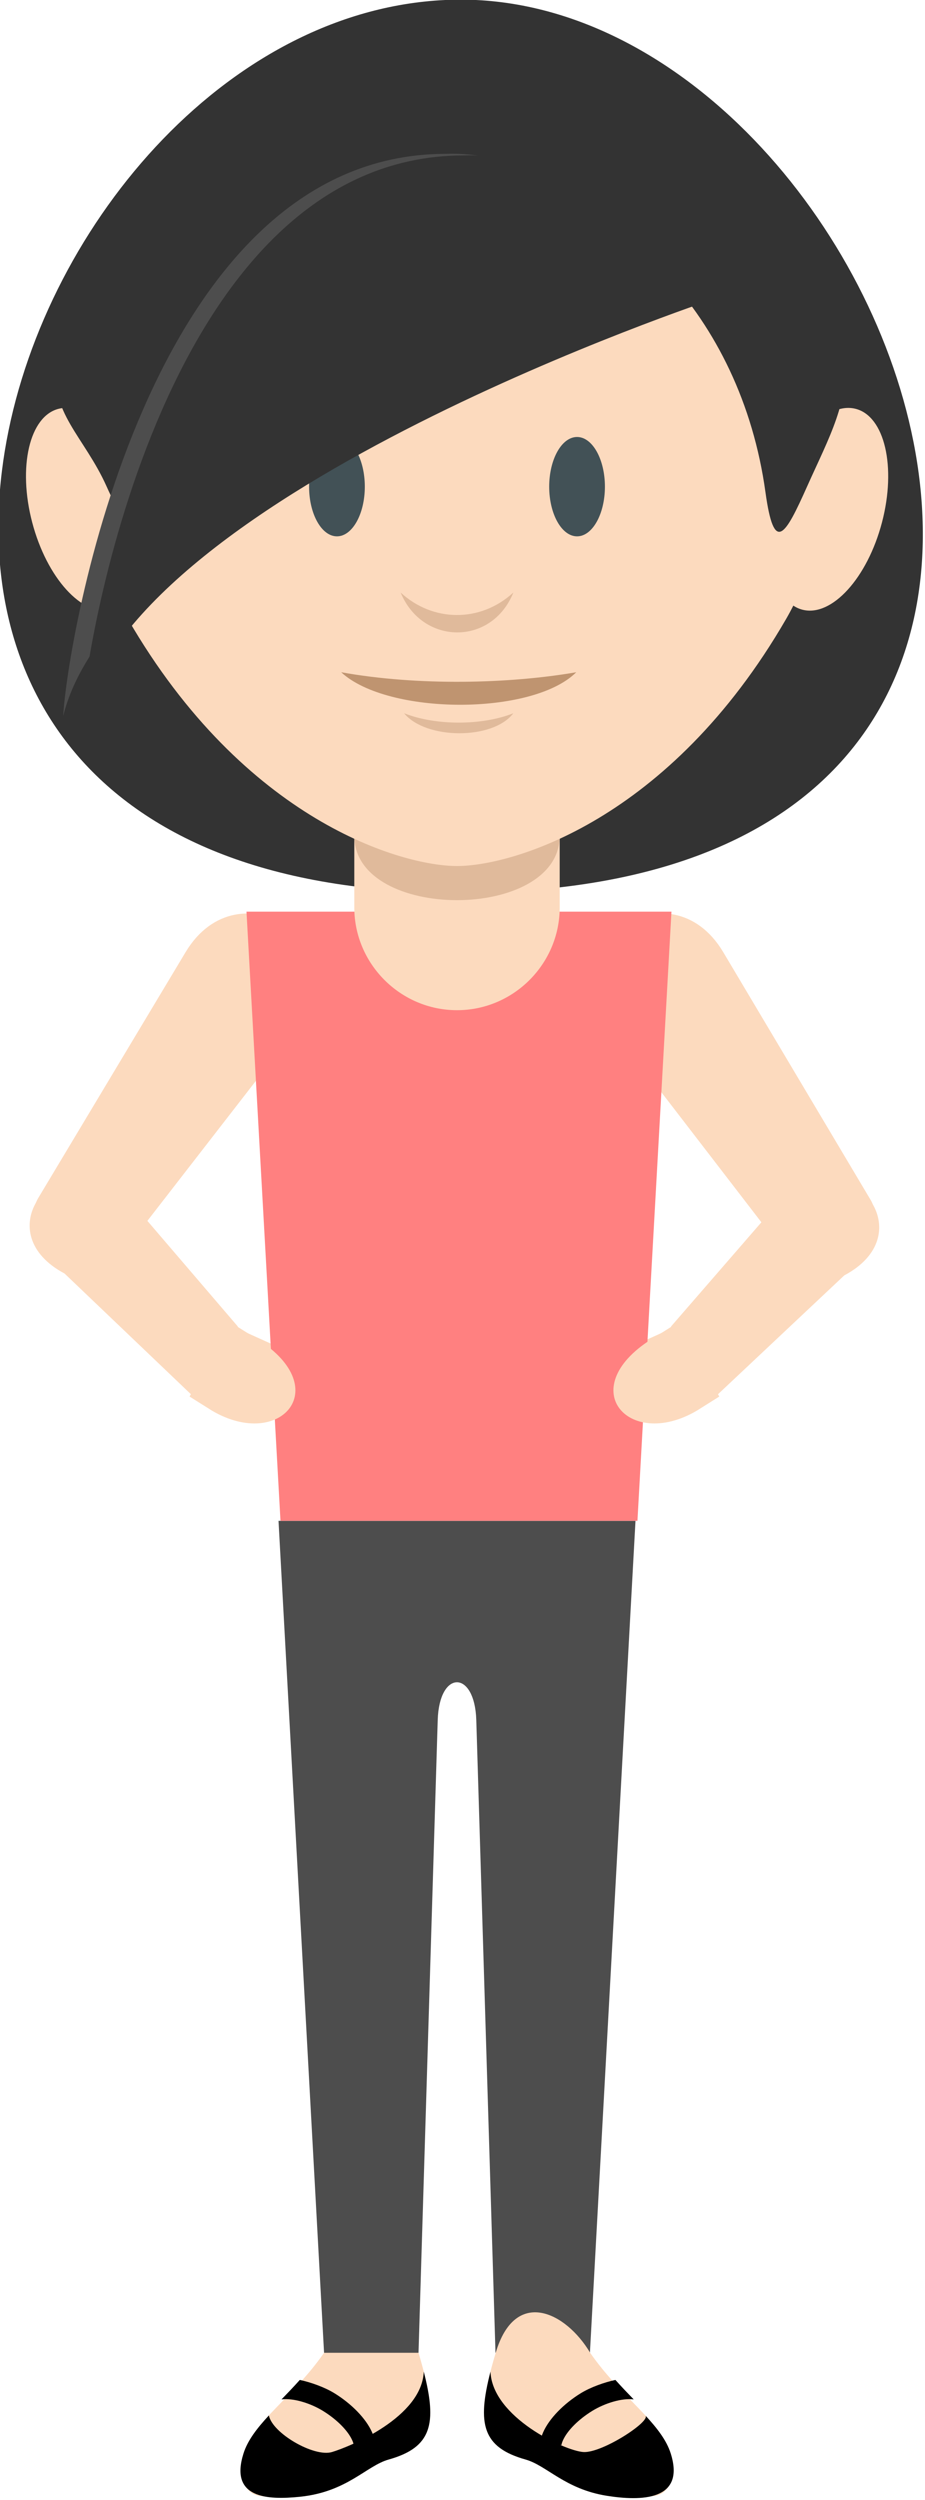 <?xml version="1.0" encoding="UTF-8" standalone="no"?>
<!-- Created with Inkscape (http://www.inkscape.org/) -->

<svg
   xmlns:dc="http://purl.org/dc/elements/1.1/"
   xmlns:cc="http://creativecommons.org/ns#"
   xmlns:rdf="http://www.w3.org/1999/02/22-rdf-syntax-ns#"
   xmlns:svg="http://www.w3.org/2000/svg"
   xmlns="http://www.w3.org/2000/svg"
   xmlns:sodipodi="http://sodipodi.sourceforge.net/DTD/sodipodi-0.dtd"
   xmlns:inkscape="http://www.inkscape.org/namespaces/inkscape"
   width="15.185mm"
   height="41.01mm"
   viewBox="0 0 53.804 145.313"
   id="svg7099"
   version="1.1"
   inkscape:version="0.92.1 r"
   sodipodi:docname="cristina.svg"
   inkscape:export-filename="/home/sam/Trabajo/CI/fundecyt/Megamente/img/deduccion/personajes/cristina.png"
   inkscape:export-xdpi="90"
   inkscape:export-ydpi="90">
  <defs
     id="defs7101" />
  <sodipodi:namedview
     id="base"
     pagecolor="#ffffff"
     bordercolor="#666666"
     borderopacity="1.0"
     inkscape:pageopacity="0.0"
     inkscape:pageshadow="2"
     inkscape:zoom="0.98994949"
     inkscape:cx="-179.91977"
     inkscape:cy="155.64208"
     inkscape:document-units="px"
     inkscape:current-layer="layer1"
     showgrid="false"
     fit-margin-top="0"
     fit-margin-left="0"
     fit-margin-right="0"
     fit-margin-bottom="0"
     inkscape:window-width="1366"
     inkscape:window-height="707"
     inkscape:window-x="0"
     inkscape:window-y="0"
     inkscape:window-maximized="1" />
  <g
     inkscape:label="Capa 1"
     inkscape:groupmode="layer"
     id="layer1"
     transform="translate(-372.337,-255.216)">
    <g
       id="g4602"
       transform="matrix(0.455,0,0,0.455,202.829,218.186)"
       style="stroke-width:2.197">
      <g
         style="fill:#333333;stroke-width:2.197"
         transform="matrix(1.25,0,0,-1.25,430.792,81.344)"
         id="g40">
        <path
           inkscape:connector-curvature="0"
           id="path42"
           style="fill:#333333;fill-opacity:1;fill-rule:evenodd;stroke:none;stroke-width:2.197"
           d="M 0,0 C -45.475,-0.723 -76.135,-89.021 -2.556,-91.217 80.786,-93.703 45.474,0.724 0,0" />
      </g>
      <g
         transform="matrix(1.25,0,0,-1.25,413.973,381.959)"
         id="g44"
         style="stroke-width:2.197">
        <path
           inkscape:connector-curvature="0"
           id="path46"
           style="fill:#fcdabe;fill-opacity:1;fill-rule:evenodd;stroke:none;stroke-width:2.197"
           d="m 0,0 c -3.091,-4.474 -7.207,-7.048 -8.235,-10.275 -0.582,-1.826 -0.15,-4.133 1.705,-4.363 7.979,-0.987 10.297,2.933 13.139,3.729 C 11.52,-9.531 11.646,-6.706 9.66,0 7.672,6.706 2.487,4.185 0,0" />
      </g>
      <g
         style="fill:#4d4d4d;stroke-width:2.197"
         transform="matrix(1.25,0,0,-1.25,408.149,275.674)"
         id="g48">
        <path
           inkscape:connector-curvature="0"
           id="path50"
           style="fill:#4d4d4d;fill-opacity:1;fill-rule:evenodd;stroke:none;stroke-width:2.197"
           d="m 0,0 h 36.51 l -4.66,-85.028 h -9.659 l -1.964,64.67 c -0.156,5.128 -3.787,5.158 -3.944,0 l -1.964,-64.67 h -9.66 z" />
      </g>
      <g
         transform="matrix(1.25,0,0,-1.25,450.333,212.14)"
         id="g52"
         style="stroke-width:2.197">
        <path
           inkscape:connector-curvature="0"
           id="path54"
           style="fill:#fcdabe;fill-opacity:1;fill-rule:evenodd;stroke:none;stroke-width:2.197"
           d="m 0,0 19.202,-24.946 c 2.728,-3.546 9.707,3.39 7.619,6.898 L 11.744,7.282 C 6.307,16.416 -6.168,8.011 0,0" />
      </g>
      <g
         transform="matrix(1.25,0,0,-1.25,410.942,212.14)"
         id="g56"
         style="stroke-width:2.197">
        <path
           inkscape:connector-curvature="0"
           id="path58"
           style="fill:#fcdabe;fill-opacity:1;fill-rule:evenodd;stroke:none;stroke-width:2.197"
           d="m 0,0 -19.203,-24.757 c -2.741,-3.536 -9.718,3.397 -7.619,6.897 L -11.745,7.282 C -6.277,16.399 6.197,7.99 0,0" />
      </g>
      <g
         transform="matrix(1.25,0,0,-1.25,458.855,251.931)"
         id="g64"
         style="stroke-width:2.197">
        <path
           inkscape:connector-curvature="0"
           id="path66"
           style="fill:#fcdabe;fill-opacity:1;fill-rule:evenodd;stroke:none;stroke-width:2.197"
           d="m 0,0 v 0 c 0.043,0.415 -0.601,0.558 -0.991,0.382 l -5.766,-2.6 C -7.147,-2.393 -7.14,-2.834 -7.181,-3.249 V -3.25 c -0.043,-0.415 0.6,-0.557 0.99,-0.381 l 5.767,2.599 C -0.034,-0.855 0.156,-0.389 0,0" />
      </g>
      <g
         transform="matrix(1.25,0,0,-1.25,402.42,251.931)"
         id="g68"
         style="stroke-width:2.197">
        <path
           inkscape:connector-curvature="0"
           id="path70"
           style="fill:#fcdabe;fill-opacity:1;fill-rule:evenodd;stroke:none;stroke-width:2.197"
           d="m 0,0 v 0 c -0.043,0.415 0.6,0.557 0.99,0.382 l 5.766,-2.6 C 7.146,-2.393 7.138,-2.834 7.18,-3.249 V -3.25 C 7.223,-3.665 6.581,-3.807 6.19,-3.631 L 0.424,-1.032 C 0.034,-0.855 -0.156,-0.389 0,0" />
      </g>
      <g
         style="fill:#ff8080;stroke-width:2.197"
         transform="matrix(1.25,0,0,-1.25,458.385,197.852)"
         id="g76">
        <path
           inkscape:connector-curvature="0"
           id="path78"
           style="fill:#ff8080;fill-opacity:1;fill-rule:evenodd;stroke:none;stroke-width:2.197"
           d="M 0,0 -3.479,-62.257 H -22.03 -39.987 L -43.464,0 Z" />
      </g>
      <g
         transform="matrix(1.25,0,0,-1.25,430.968,155.676)"
         id="g84"
         style="stroke-width:2.197">
        <path
           inkscape:connector-curvature="0"
           id="path86"
           style="fill:#fcdabe;fill-opacity:1;fill-rule:evenodd;stroke:none;stroke-width:2.197"
           d="m 0,0 v 0 c 5.776,0 10.503,-4.726 10.503,-10.503 v -22.805 c 0,-5.777 -4.727,-10.503 -10.503,-10.503 -5.777,0 -10.504,4.726 -10.504,10.503 v 22.805 C -10.504,-4.726 -5.777,0 0,0" />
      </g>
      <g
         transform="matrix(1.25,0,0,-1.25,444.097,188.162)"
         id="g88"
         style="stroke-width:2.197">
        <path
           inkscape:connector-curvature="0"
           id="path90"
           style="fill:#e0ba9b;fill-opacity:1;fill-rule:evenodd;stroke:none;stroke-width:2.197"
           d="M 0,0 V 0 C 0,-8.77 -21.007,-8.77 -21.007,0 -21.007,8.769 0,8.769 0,0" />
      </g>
      <g
         transform="matrix(1.25,0,0,-1.25,430.968,87.649)"
         id="g92"
         style="stroke-width:2.197">
        <path
           inkscape:connector-curvature="0"
           id="path94"
           style="fill:#fcdabe;fill-opacity:1;fill-rule:evenodd;stroke:none;stroke-width:2.197"
           d="M 0,0 C -45.955,0 -42.437,-43.08 -33.669,-58.237 -21.702,-78.922 -5.61,-83.499 0,-83.499 c 5.609,0 21.701,4.577 33.666,25.262 C 42.436,-43.08 45.954,0 0,0" />
      </g>
      <g
         transform="matrix(1.25,0,0,-1.25,447.989,381.959)"
         id="g100"
         style="stroke-width:2.197">
        <path
           inkscape:connector-curvature="0"
           id="path102"
           style="fill:#fcdabe;fill-opacity:1;fill-rule:evenodd;stroke:none;stroke-width:2.197"
           d="m 0,0 c 3.09,-4.474 7.207,-7.048 8.235,-10.275 0.581,-1.826 0.15,-4.133 -1.706,-4.363 -7.978,-0.987 -10.297,2.933 -13.137,3.729 C -11.52,-9.531 -11.647,-6.706 -9.659,0 -7.673,6.706 -2.487,4.185 0,0" />
      </g>
      <g
         transform="matrix(1.25,0,0,-1.25,380.052,133.607)"
         id="g104"
         style="stroke-width:2.197">
        <path
           inkscape:connector-curvature="0"
           id="path106"
           style="fill:#fcdabe;fill-opacity:1;fill-rule:evenodd;stroke:none;stroke-width:2.197"
           d="M 0,0 C 2.989,0.742 6.62,-3.255 8.11,-8.928 9.6,-14.6 8.386,-19.8 5.397,-20.542 c -2.989,-0.743 -6.62,3.255 -8.111,8.928 C -4.204,-5.942 -2.989,-0.742 0,0" />
      </g>
      <g
         transform="matrix(1.25,0,0,-1.25,481.906,133.607)"
         id="g108"
         style="stroke-width:2.197">
        <path
           inkscape:connector-curvature="0"
           id="path110"
           style="fill:#fcdabe;fill-opacity:1;fill-rule:evenodd;stroke:none;stroke-width:2.197"
           d="M 0,0 C -2.99,0.742 -6.621,-3.255 -8.109,-8.928 -9.6,-14.6 -8.385,-19.8 -5.397,-20.542 c 2.99,-0.743 6.621,3.255 8.11,8.928 C 4.203,-5.942 2.988,-0.742 0,0" />
      </g>
      <g
         transform="matrix(1.25,0,0,-1.25,446.316,149.904)"
         id="g112"
         style="stroke-width:2.197">
        <path
           inkscape:connector-curvature="0"
           id="path114"
           style="fill:#425156;fill-opacity:1;fill-rule:evenodd;stroke:none;stroke-width:2.197"
           d="m 0,0 c 1.569,0 2.849,2.28 2.849,5.077 0,2.797 -1.28,5.078 -2.849,5.078 -1.571,0 -2.85,-2.281 -2.85,-5.078 C -2.85,2.28 -1.571,0 0,0" />
      </g>
      <g
         transform="matrix(1.25,0,0,-1.25,415.62,149.904)"
         id="g116"
         style="stroke-width:2.197">
        <path
           inkscape:connector-curvature="0"
           id="path118"
           style="fill:#425156;fill-opacity:1;fill-rule:evenodd;stroke:none;stroke-width:2.197"
           d="m 0,0 c 1.57,0 2.85,2.28 2.85,5.077 0,2.797 -1.28,5.078 -2.85,5.078 -1.57,0 -2.85,-2.281 -2.85,-5.078 C -2.85,2.28 -1.57,0 0,0" />
      </g>
      <g
         transform="matrix(1.25,0,0,-1.25,438.174,157.081)"
         id="g120"
         style="stroke-width:2.197">
        <path
           inkscape:connector-curvature="0"
           id="path122"
           style="fill:#e0ba9b;fill-opacity:1;fill-rule:evenodd;stroke:none;stroke-width:2.197"
           d="M 0,0 C -2.213,-5.484 -9.318,-5.388 -11.53,0 -8.292,-2.995 -3.416,-3.135 0,0" />
      </g>
      <g
         style="fill:#000000;stroke-width:2.197"
         transform="matrix(1.25,0,0,-1.25,406.918,389.963)"
         id="g124">
        <path
           inkscape:connector-curvature="0"
           id="path126"
           style="fill:#000000;fill-opacity:1;fill-rule:evenodd;stroke:none;stroke-width:2.197"
           d="m 0,0 c -1.201,-1.3 -2.163,-2.529 -2.591,-3.872 -1.457,-4.574 2.379,-4.79 5.769,-4.44 4.838,0.499 6.787,3.166 9.075,3.806 4.412,1.239 4.962,3.644 3.587,8.982 C 15.652,-0.181 8.3,-3.185 6.459,-3.741 4.618,-4.296 0.347,-1.813 0,0" />
      </g>
      <g
         style="fill:#000000;stroke-width:2.197"
         transform="matrix(1.25,0,0,-1.25,455.046,389.963)"
         id="g128">
        <path
           inkscape:connector-curvature="0"
           id="path130"
           style="fill:#000000;fill-opacity:1;fill-rule:evenodd;stroke:none;stroke-width:2.197"
           d="m 0,0 c 1.201,-1.3 2.163,-2.529 2.591,-3.872 1.555,-4.88 -3.079,-4.893 -6.545,-4.338 -4.277,0.686 -6.136,3.099 -8.298,3.704 -4.412,1.239 -4.962,3.644 -3.587,8.982 0.187,-4.657 7.57,-8.082 9.49,-8.217 C -4.429,-3.877 0.632,-0.565 0,0" />
      </g>
      <g
         transform="matrix(1.25,0,0,-1.25,458.318,250.859)"
         id="g132"
         style="stroke-width:2.197">
        <path
           inkscape:connector-curvature="0"
           id="path134"
           style="fill:#fcdabe;fill-opacity:1;fill-rule:evenodd;stroke:none;stroke-width:2.197"
           d="m 0,0 12.837,14.793 c 6.52,2.8 12.522,-5.509 4.89,-9.562 L 4.228,-7.465 Z" />
      </g>
      <g
         transform="matrix(1.25,0,0,-1.25,456.321,252.166)"
         id="g136"
         style="stroke-width:2.197">
        <path
           inkscape:connector-curvature="0"
           id="path138"
           style="fill:#fcdabe;fill-opacity:1;fill-rule:evenodd;stroke:none;stroke-width:2.197"
           d="M 0,0 2.296,1.441 6.542,-6.106 4.246,-7.548 C -2.813,-11.703 -8.55,-5.073 0,0" />
      </g>
      <g
         transform="matrix(1.25,0,0,-1.25,402.957,250.859)"
         id="g140"
         style="stroke-width:2.197">
        <path
           inkscape:connector-curvature="0"
           id="path142"
           style="fill:#fcdabe;fill-opacity:1;fill-rule:evenodd;stroke:none;stroke-width:2.197"
           d="m 0,0 -12.837,14.982 c -6.52,2.8 -12.522,-5.509 -4.891,-9.561 L -4.23,-7.465 Z" />
      </g>
      <g
         transform="matrix(1.25,0,0,-1.25,404.954,252.166)"
         id="g144"
         style="stroke-width:2.197">
        <path
           inkscape:connector-curvature="0"
           id="path146"
           style="fill:#fcdabe;fill-opacity:1;fill-rule:evenodd;stroke:none;stroke-width:2.197"
           d="m 0,0 -2.296,1.442 -4.246,-7.548 2.295,-1.442 C 2.812,-11.703 8.549,-5.073 0,0" />
      </g>
      <g
         style="fill:#000000;stroke-width:2.197"
         transform="matrix(1.25,0,0,-1.25,417.775,393.76)"
         id="g148">
        <path
           inkscape:connector-curvature="0"
           id="path150"
           style="fill:#000000;fill-opacity:1;fill-rule:nonzero;stroke:none;stroke-width:2.197"
           d="m 0,0 c -0.024,0.144 -0.076,0.306 -0.153,0.48 -0.45,1.019 -1.606,2.158 -2.984,3.01 -1.325,0.819 -3.081,1.341 -4.258,1.185 0.609,0.628 1.242,1.286 1.872,1.991 C -4.403,6.424 -2.991,5.931 -1.96,5.293 -0.236,4.228 1.243,2.725 1.865,1.316 2.008,0.992 2.11,0.663 2.164,0.334 Z" />
      </g>
      <g
         style="fill:#000000;stroke-width:2.197"
         transform="matrix(1.25,0,0,-1.25,444.314,393.76)"
         id="g152">
        <path
           inkscape:connector-curvature="0"
           id="path154"
           style="fill:#000000;fill-opacity:1;fill-rule:nonzero;stroke:none;stroke-width:2.197"
           d="M 0,0 C 0.023,0.144 0.077,0.306 0.154,0.48 0.603,1.499 1.759,2.638 3.137,3.49 4.463,4.309 6.218,4.831 7.395,4.675 6.785,5.303 6.154,5.961 5.524,6.666 4.404,6.424 2.992,5.931 1.959,5.293 0.236,4.228 -1.244,2.725 -1.865,1.316 -2.008,0.992 -2.11,0.663 -2.163,0.334 Z" />
      </g>
      <g
         transform="matrix(1.25,0,0,-1.25,446.215,167.265)"
         id="g156"
         style="stroke-width:2.197">
        <path
           inkscape:connector-curvature="0"
           id="path158"
           style="fill:#bf9470;fill-opacity:1;fill-rule:evenodd;stroke:none;stroke-width:2.197"
           d="M 0,0 C -4.481,-4.461 -19.294,-4.403 -24.045,0 -16.208,-1.413 -6.86,-1.188 0,0" />
      </g>
      <g
         transform="matrix(1.25,0,0,-1.25,438.17,172.504)"
         id="g160"
         style="stroke-width:2.197">
        <path
           inkscape:connector-curvature="0"
           id="path162"
           style="fill:#e0ba9b;fill-opacity:1;fill-rule:evenodd;stroke:none;stroke-width:2.197"
           d="M 0,0 C -2.081,-2.748 -8.964,-2.706 -11.172,0 -7.952,-1.274 -3.219,-1.279 0,0" />
      </g>
      <g
         style="fill:#333333;stroke-width:2.197"
         transform="matrix(1.25,0,0,-1.28,392.102,142.816)"
         id="g164">
        <path
           inkscape:connector-curvature="0"
           id="path166"
           style="fill:#333333;fill-opacity:1;fill-rule:evenodd;stroke:none;stroke-width:2.197"
           d="M 0,0 C -1.39,-5.594 -2.494,-5.475 -4.75,-0.547 -7.007,4.381 -10.68,6.916 -9.8,11.718 -1.405,57.55 66.032,55.673 70.761,12.829 71.296,7.977 69.161,4.381 66.905,-0.547 64.648,-5.475 63.527,-7.386 62.639,-1.131 57.607,34.368 11.698,47.067 0,0" />
      </g>
      <g
         style="fill:#4d4d4d;stroke-width:2.197"
         transform="matrix(1.25,0,0,-1.25,430.997,86.236)"
         id="g168">
        <path
           sodipodi:nodetypes="cccc"
           inkscape:connector-curvature="0"
           id="path170"
           style="fill:#4d4d4d;fill-opacity:1;fill-rule:evenodd;stroke:none;stroke-width:2.197"
           d="m -40.297,-69.282 c 5.793,23.258 64.582,42.731 64.582,42.731 0,0 -11.345,15.208 -25.558,14.708 -30.542,-0.099 -38.662,-50.262 -39.024,-57.438 z" />
      </g>
      <g
         style="fill:#333333;fill-opacity:1;stroke-width:2.197"
         transform="matrix(1.25,0,0,-1.25,433.357,86.435)"
         id="g168-3">
        <path
           sodipodi:nodetypes="cccc"
           inkscape:connector-curvature="0"
           id="path170-6"
           style="fill:#333333;fill-opacity:1;fill-rule:evenodd;stroke:none;stroke-width:2.197"
           d="m -40.297,-69.282 c 5.793,23.258 64.582,42.731 64.582,42.731 0,0 -11.345,15.208 -25.558,14.708 -30.542,-0.099 -38.662,-50.262 -39.024,-57.438 z" />
      </g>
    </g>
  </g>
</svg>
